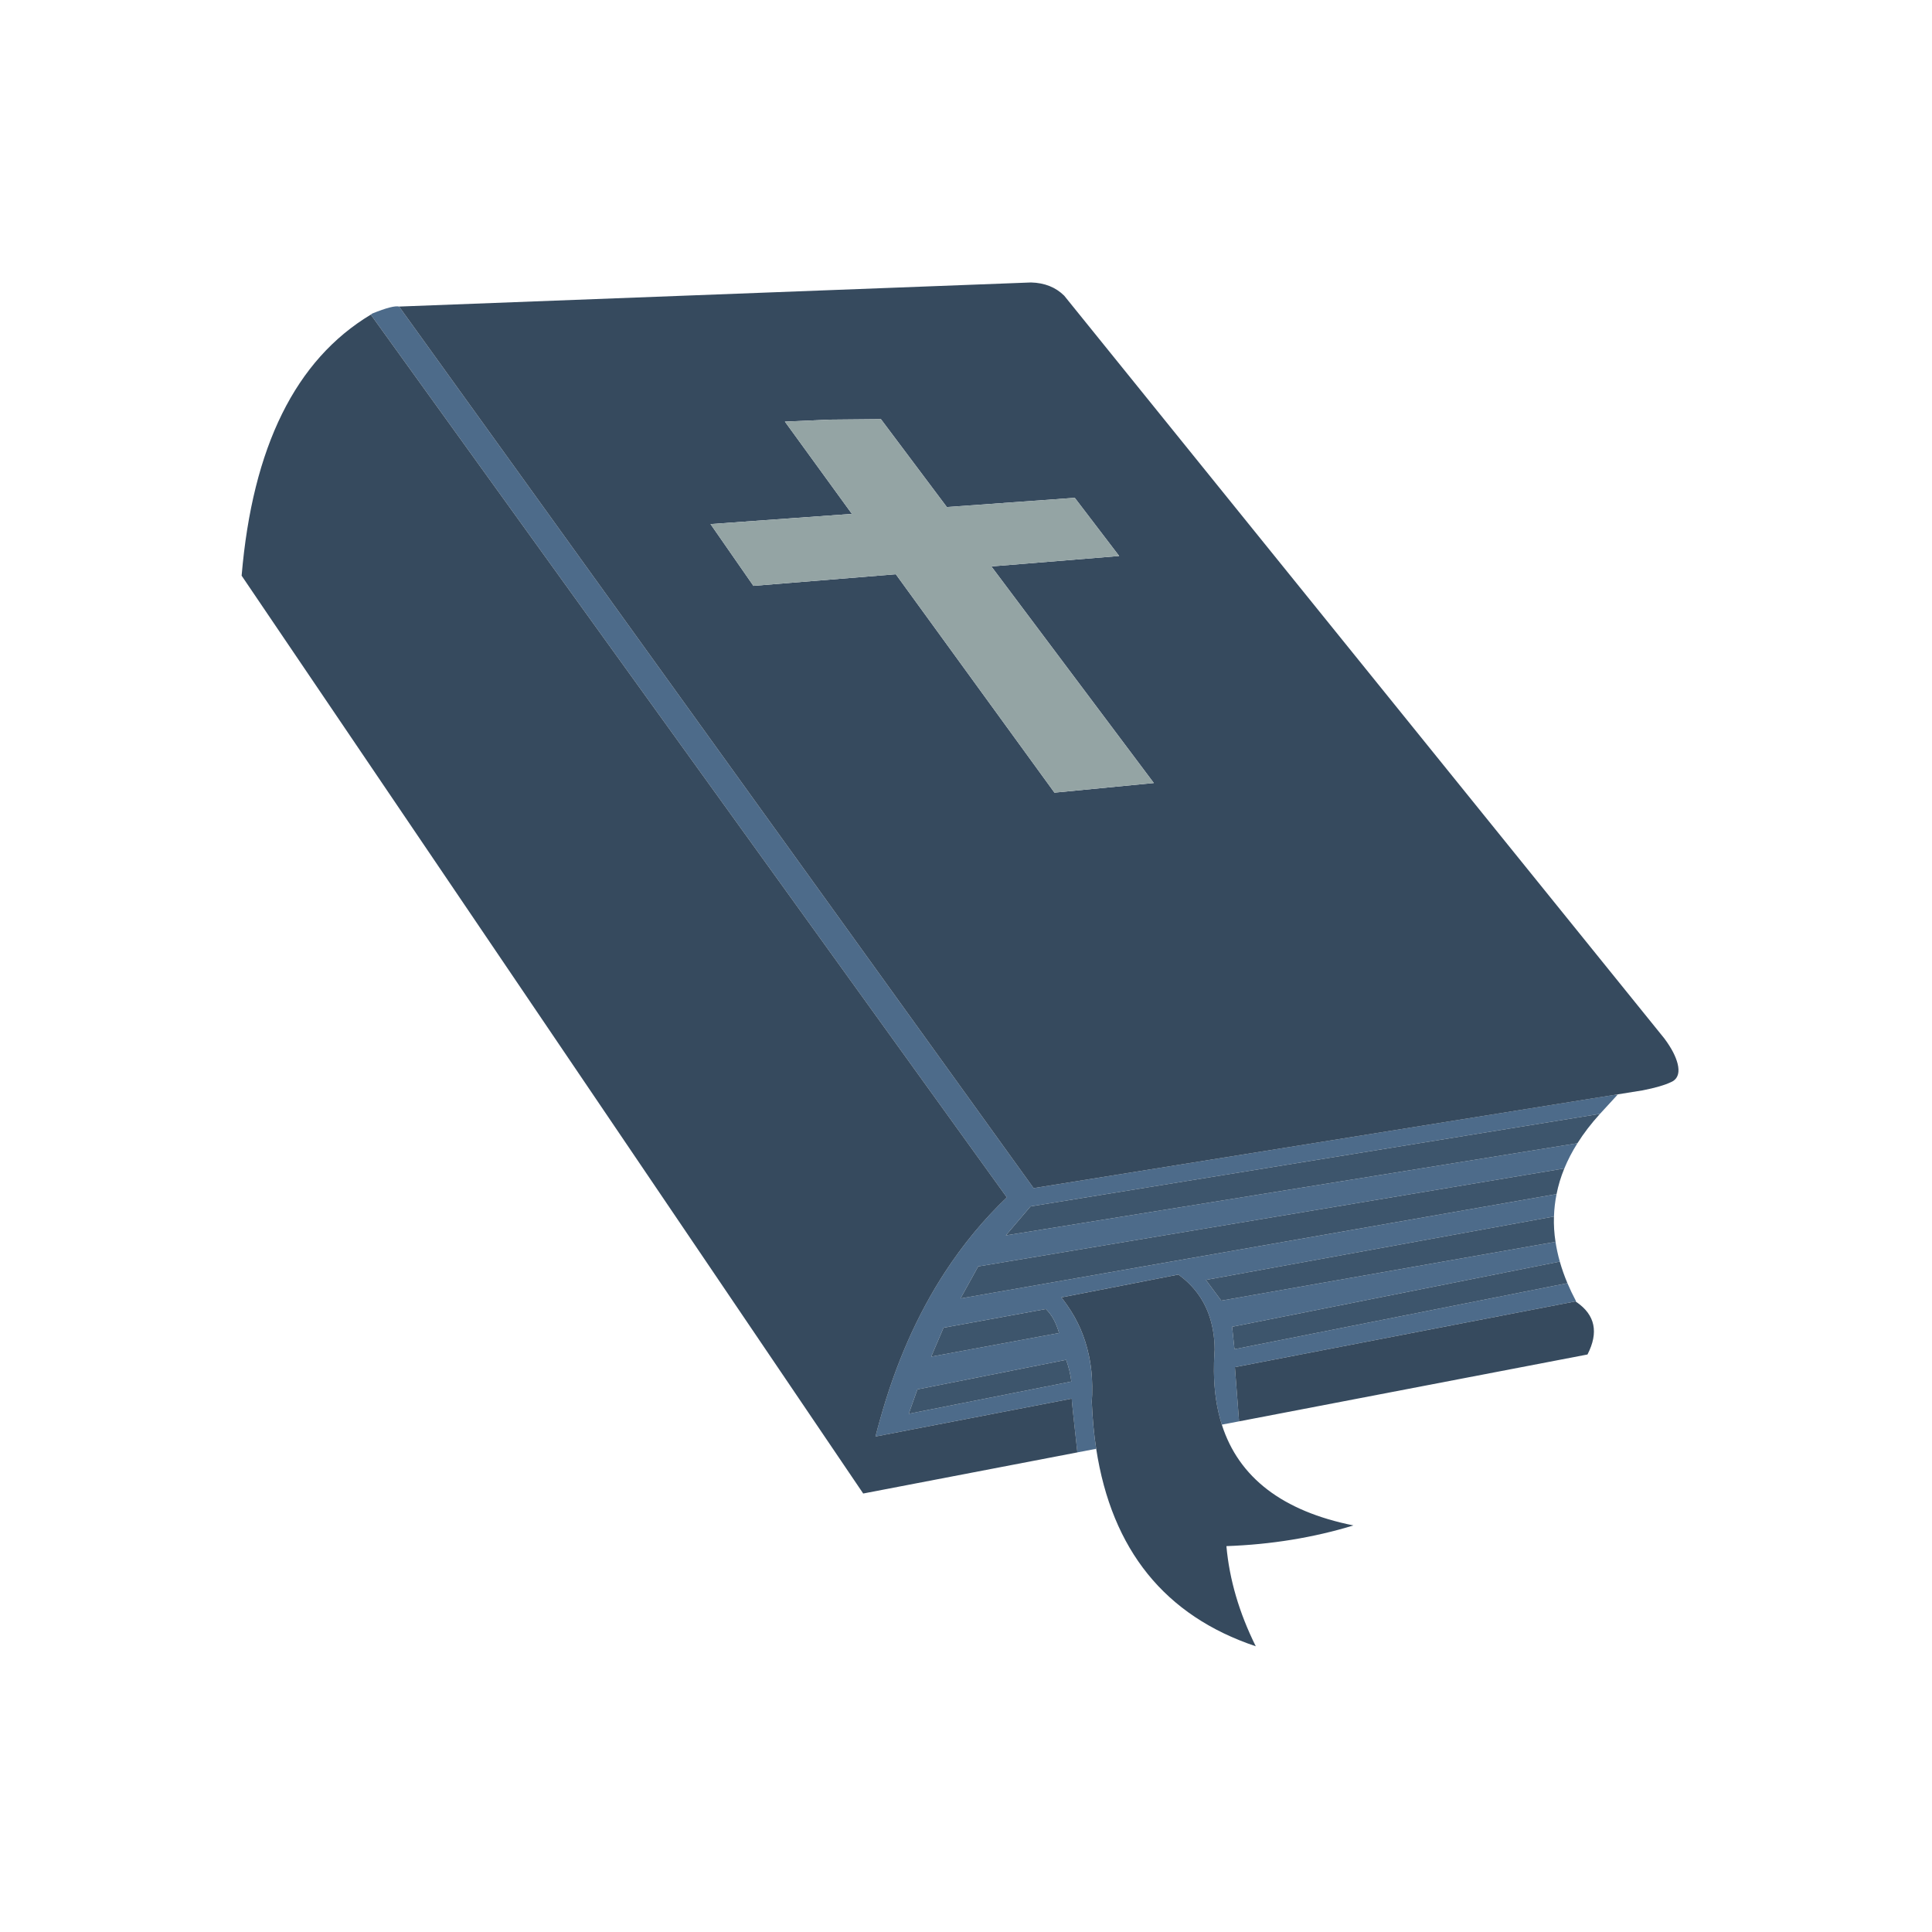 <?xml version="1.0" encoding="utf-8"?>
<!-- Generator: Adobe Illustrator 16.0.0, SVG Export Plug-In . SVG Version: 6.00 Build 0)  -->
<!DOCTYPE svg PUBLIC "-//W3C//DTD SVG 1.1//EN" "http://www.w3.org/Graphics/SVG/1.1/DTD/svg11.dtd">
<svg version="1.1" id="Layer_1" xmlns="http://www.w3.org/2000/svg" xmlns:xlink="http://www.w3.org/1999/xlink" x="0px" y="0px"
	 width="300px" height="300px" viewBox="0 0 300 300" enable-background="new 0 0 300 300" xml:space="preserve">
<g>
	<path fill-rule="evenodd" clip-rule="evenodd" fill="#4D6B8A" d="M57.807,48.682c2.16-0.875,3.548-1.234,4.165-1.08l98.524,136.891
		l90.106-14.473c0.192-0.014,0.39-0.029,0.589-0.049c-1.563,1.697-2.479,2.693-2.748,2.989l-88.42,14.367l-3.837,4.503l88.757-14.31
		c-0.816,1.292-1.495,2.597-2.035,3.915l-91.013,15.215l-2.748,4.976l92.556-16.208c-0.231,1.145-0.367,2.305-0.405,3.48
		l-54.044,9.845l2.381,3.22l51.904-9.13c0.154,1.015,0.376,2.037,0.666,3.065l-50.883,10.125l0.367,3.48l51.701-10.25
		c0.393,0.926,0.839,1.861,1.34,2.807l-52.975,10.23l0.646,8.417l-2.68,0.511c-0.791-2.487-1.199-5.254-1.226-8.302
		c-0.006-0.906,0.02-1.839,0.077-2.796c0.014-0.187,0.025-0.369,0.039-0.55c-0.006-1.035-0.094-2.021-0.26-2.96
		c-0.509-2.964-1.775-5.422-3.8-7.377c-0.482-0.469-1.009-0.909-1.581-1.32l-18.166,3.549c0.314,0.392,0.613,0.793,0.896,1.205
		c0.823,1.176,1.518,2.41,2.083,3.702c0.56,1.298,0.989,2.658,1.292,4.079c0.238,1.111,0.396,2.259,0.473,3.441
		c0.051,0.875,0.064,1.768,0.038,2.682c-0.019,0.359-0.038,0.719-0.058,1.079c0.103,2.559,0.331,4.998,0.685,7.318l-2.922,0.56
		c-0.598-5.381-0.89-8.164-0.877-8.35l-30.47,5.881c0.225-0.894,0.463-1.777,0.714-2.651c2.41-8.651,5.775-16.286,10.095-22.9
		c2.797-4.287,5.991-8.147,9.585-11.58L57.575,48.855L57.807,48.682z M142.456,215.742l-1.35,3.789l25.253-5.004
		c-0.135-1.125-0.405-2.25-0.811-3.375L142.456,215.742z M164.449,206.987c-0.449-1.595-1.131-2.835-2.044-3.722l-15.89,2.902
		l-1.918,4.493L164.449,206.987z"/>
	<path fill-rule="evenodd" clip-rule="evenodd" fill="#364A5E" d="M57.575,48.855l98.766,137.074
		c-3.594,3.433-6.788,7.293-9.585,11.58c-4.319,6.614-7.685,14.249-10.095,22.9c-0.251,0.874-0.489,1.758-0.714,2.651l30.47-5.881
		c-0.013,0.186,0.279,2.969,0.877,8.35l-33.256,6.383L37.52,89.391C39.21,69.387,45.896,55.875,57.575,48.855z M147.026,78.736
		l-10.24-13.653l-8.032,0.077l-6.875,0.309l10.404,14.328l-21.955,1.582l6.663,9.594l22.11-1.803l24.636,33.912l15.428-1.495
		l-25.225-33.632l19.844-1.62l-6.895-9.035L147.026,78.736z M165.25,45.914l93.191,115.34c0.56,0.753,1.016,1.469,1.369,2.15
		c0.315,0.617,0.543,1.202,0.686,1.756c0.32,1.278,0.093,2.179-0.686,2.699c-0.09,0.051-0.183,0.1-0.279,0.145
		c-0.996,0.482-2.479,0.916-4.445,1.302l-94.59,15.187L61.972,47.602l98.129-3.741C162.209,43.918,163.926,44.603,165.25,45.914z
		 M184.554,199.234c2.024,1.955,3.291,4.413,3.8,7.377c0.166,0.938,0.254,1.925,0.26,2.96c-0.014,0.181-0.025,0.363-0.039,0.55
		c-0.058,0.957-0.083,1.89-0.077,2.796c0.026,3.048,0.435,5.814,1.226,8.302c2.622,8.222,9.436,13.438,20.44,15.649
		c-6.216,1.896-12.792,2.967-19.728,3.212c0.463,5.18,1.982,10.365,4.561,15.552c-14.104-4.731-22.363-14.952-24.78-30.662
		c-0.354-2.32-0.582-4.76-0.685-7.318c0.02-0.36,0.039-0.72,0.058-1.079c0.026-0.914,0.013-1.807-0.038-2.682
		c-0.077-1.183-0.234-2.33-0.473-3.441c-0.303-1.421-0.732-2.781-1.292-4.079c-0.565-1.292-1.26-2.526-2.083-3.702
		c-0.283-0.412-0.582-0.813-0.896-1.205l18.166-3.549C183.545,198.325,184.071,198.766,184.554,199.234z M191.756,212.291
		l52.879-10.211c0.057,0.038,0.115,0.076,0.173,0.115c2.893,1.992,3.458,4.702,1.697,8.129l-54.103,10.384L191.756,212.291z"/>
	<path fill-rule="evenodd" clip-rule="evenodd" fill="#3D556C" d="M156.187,191.83l3.837-4.503l88.42-14.367
		c-1.363,1.498-2.529,3.019-3.5,4.561L156.187,191.83z M164.449,206.987l-19.853,3.674l1.918-4.493l15.89-2.902
		C163.318,204.152,164,205.393,164.449,206.987z M142.456,215.742l23.093-4.59c0.405,1.125,0.676,2.25,0.811,3.375l-25.253,5.004
		L142.456,215.742z M187.254,198.743l54.044-9.845c-0.045,1.299,0.036,2.609,0.241,3.935l-51.904,9.13L187.254,198.743z
		 M191.322,206.023l50.883-10.125c0.314,1.105,0.709,2.225,1.186,3.355l-51.701,10.25L191.322,206.023z M149.147,201.626
		l2.748-4.976l91.013-15.215c-0.539,1.312-0.941,2.639-1.205,3.982L149.147,201.626z"/>
	<polygon fill-rule="evenodd" clip-rule="evenodd" fill="#94A4A4" points="147.026,78.736 166.889,77.299 173.783,86.334 
		153.939,87.954 179.164,121.586 163.736,123.081 139.101,89.169 116.991,90.972 110.328,81.378 132.283,79.797 121.879,65.469 
		128.754,65.16 136.786,65.083 	"/>
</g>
</svg>
